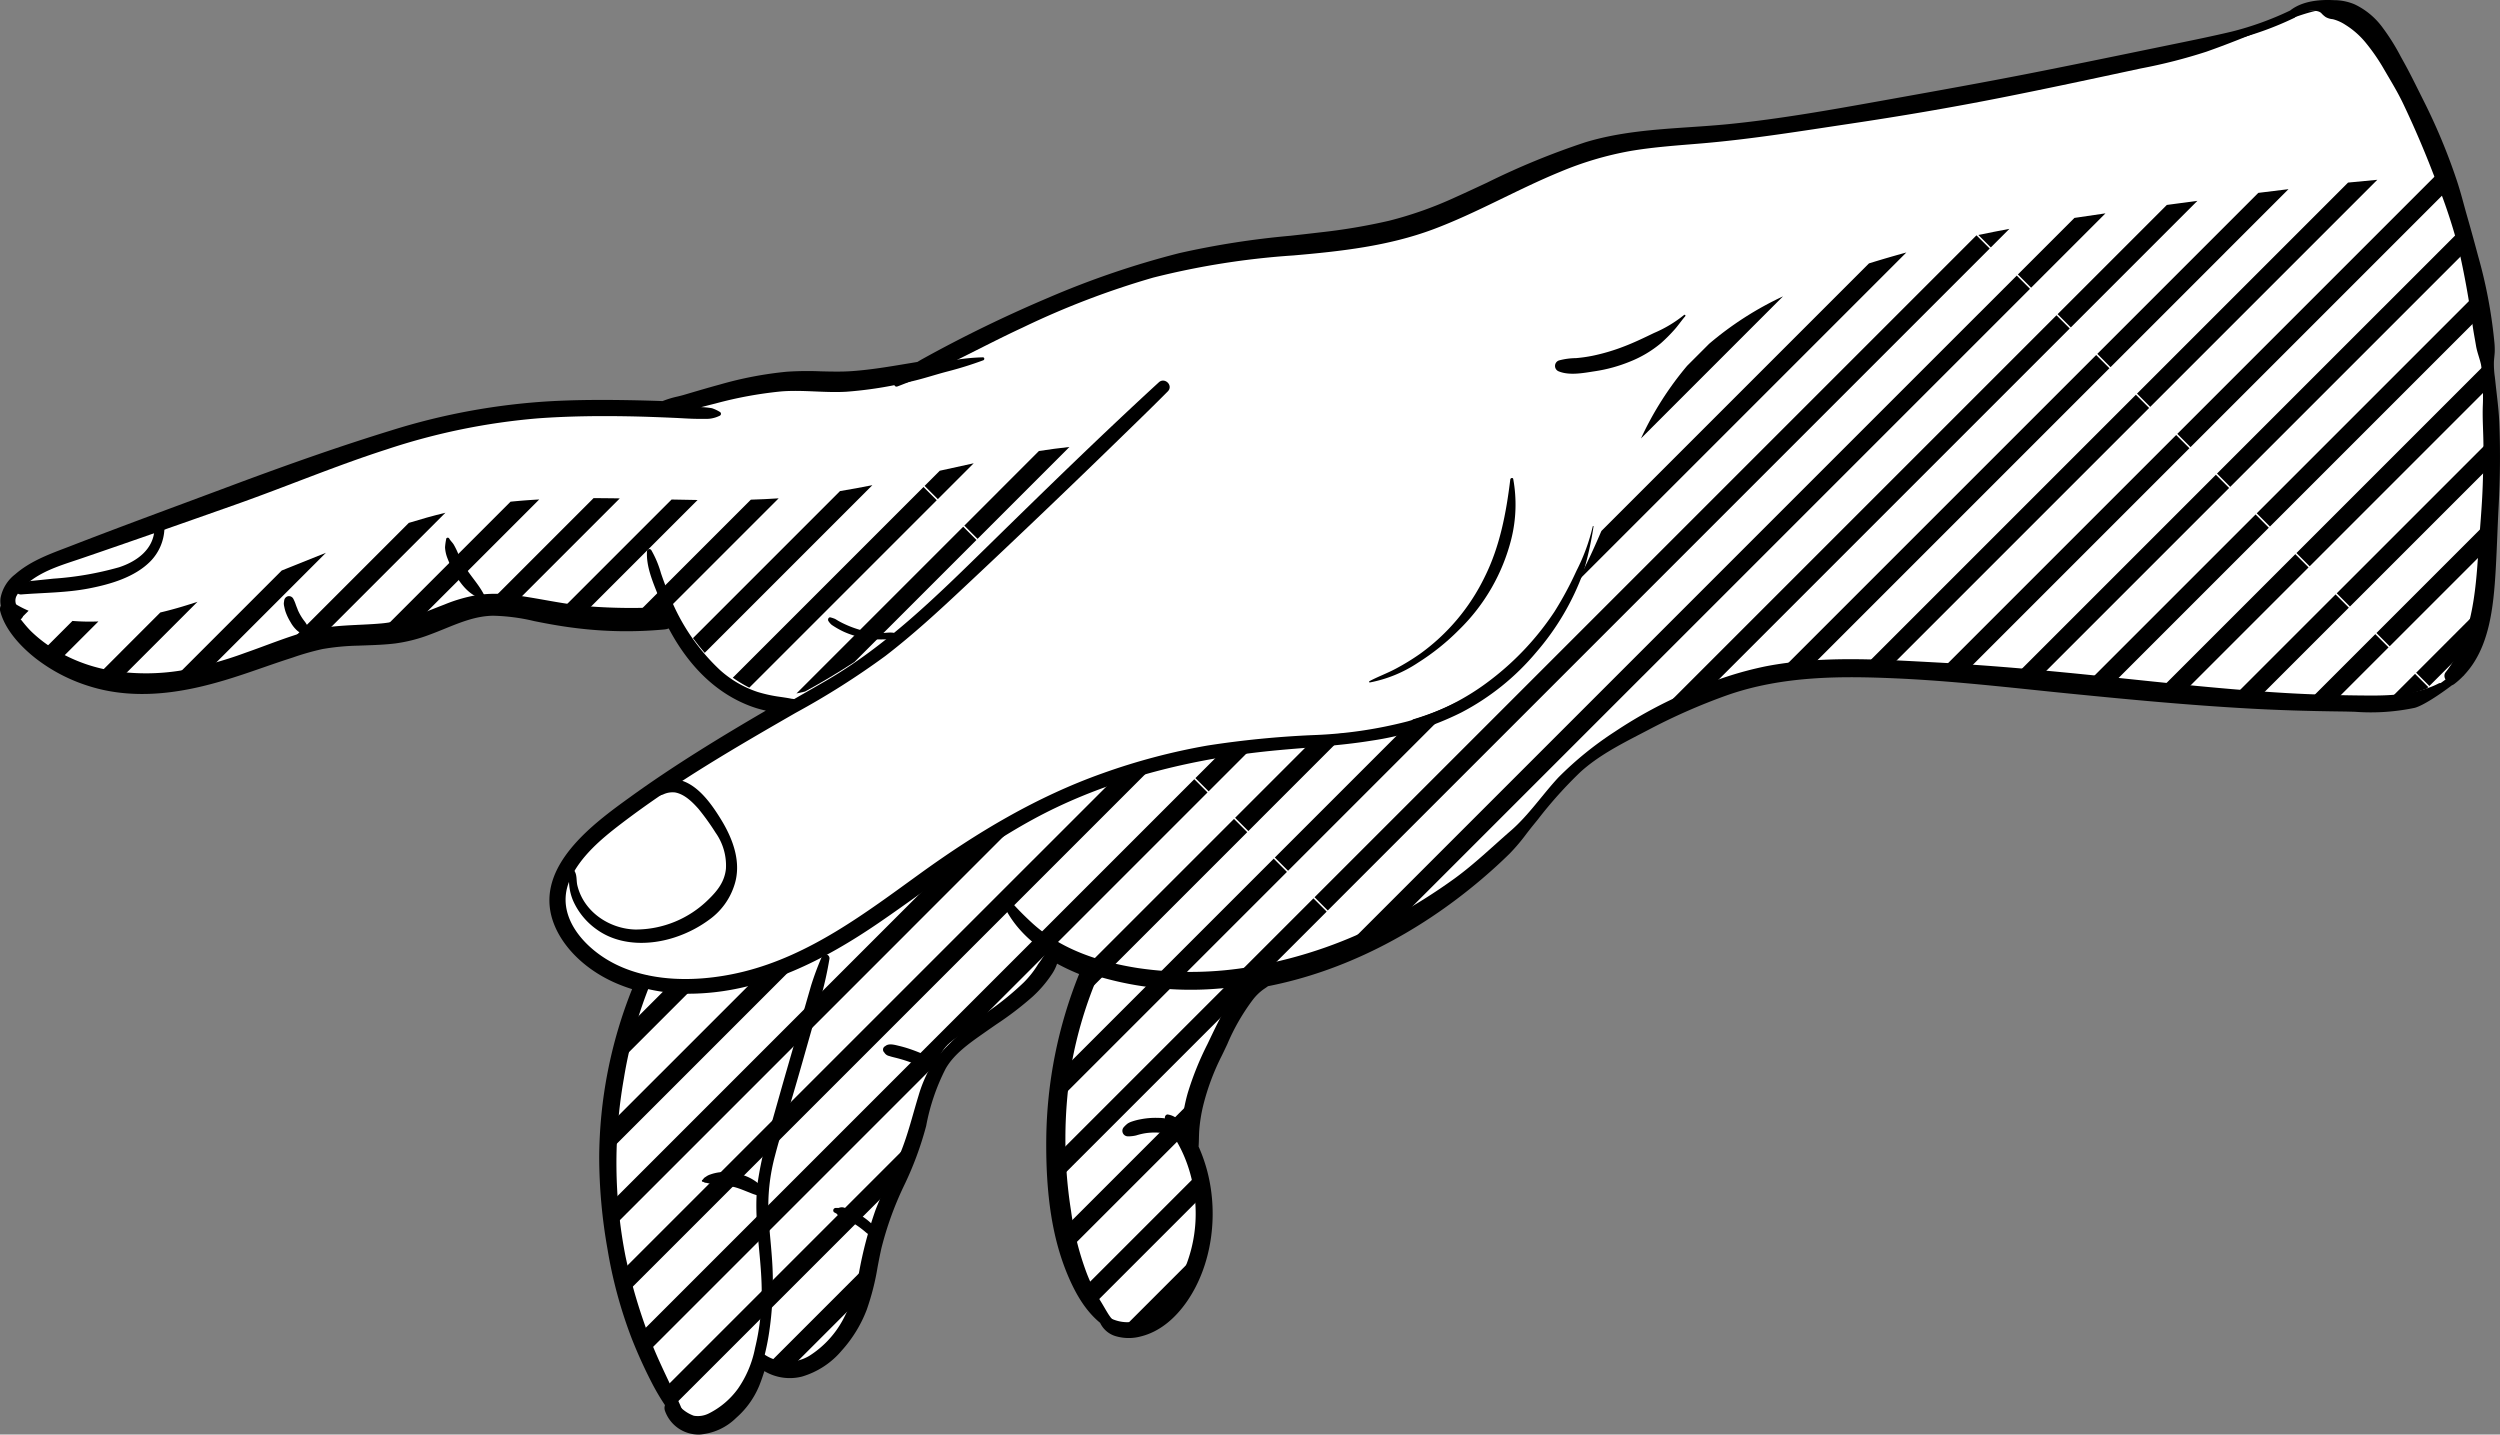 <svg id="Group_466" data-name="Group 466" xmlns="http://www.w3.org/2000/svg" xmlns:xlink="http://www.w3.org/1999/xlink" width="422.789" height="242.605" viewBox="0 0 422.789 242.605">
  <rect x="0" y="0" width="422.789" height="242.605" fill="#808080" stroke="none"/>
  <defs>
    <clipPath id="clip-path">
      <rect id="Rectangle_339" data-name="Rectangle 339" width="422.789" height="242.605" fill="none"/>
    </clipPath>
  </defs>
  <g id="Group_465" data-name="Group 465" clip-path="url(#clip-path)">
    <path id="Path_3544" data-name="Path 3544" d="M422.253,71.829c-.1-2.368-.434-4.7-.68-7.059a21.628,21.628,0,0,1-.232-3.351c.029-.558.111-1.114.137-1.673a14.673,14.673,0,0,0-.107-2,81.893,81.893,0,0,0-2.654-13.869c-.6-2.227-1.2-4.457-1.841-6.673-.623-2.157-1.147-4.338-1.878-6.461a101.557,101.557,0,0,0-5.317-12.781c-1.159-2.294-2.268-4.633-3.522-6.877a42.455,42.455,0,0,0-3.468-5.644,12.028,12.028,0,0,0-4.467-3.749,8.289,8.289,0,0,0-3.085-.655c-1.08-.048-4.824-.288-7.173,1.641a53.5,53.5,0,0,1-10.095,3.65c-3.719.884-7.49,1.636-11.235,2.407-7.759,1.6-15.518,3.209-23.292,4.734-8.355,1.639-16.737,3.127-25.117,4.631-8.457,1.518-16.944,3.029-25.5,3.884-8.081.808-16.308.668-24.15,3.056-7.573,2.307-14.638,6.01-21.838,9.242a65.852,65.852,0,0,1-11.366,4.03,99.7,99.7,0,0,1-11.79,1.988c-7.949.955-15.9,1.553-23.691,3.49a148.053,148.053,0,0,0-22.026,7.5,225.2,225.2,0,0,0-21.146,10.285c-.353.2-.7.4-1.047.609l-.08.013c-3.725.611-7.4,1.3-11.176,1.565-3.684.261-7.361-.205-11.04.1a63.018,63.018,0,0,0-11.176,2.144c-2.033.552-4.05,1.154-6.071,1.747a26.224,26.224,0,0,0-3.653,1.078c-1.478-.051-2.956-.1-4.435-.129-4.838-.1-9.678-.117-14.512.142a111.3,111.3,0,0,0-26.846,4.9c-9.106,2.8-18.116,6-27.035,9.342C30.643,86.466,21.6,89.769,12.623,93.248c-3.25,1.26-6.633,2.382-9.3,4.709a6.031,6.031,0,0,0-2.226,3.532,3.193,3.193,0,0,0,.114,1.379.623.623,0,0,0-.188.6c.785,3.015,3.42,5.8,5.832,7.67a27.958,27.958,0,0,0,8.871,4.558c7.323,2.278,14.837,1.16,22.053-.957,3.729-1.094,7.361-2.482,11.055-3.681a53.1,53.1,0,0,1,5.817-1.69,39.594,39.594,0,0,1,6.183-.6c2.087-.087,4.187-.113,6.262-.375a25.643,25.643,0,0,0,5.62-1.444c3.607-1.322,7.031-3.19,10.964-3.243a33.4,33.4,0,0,1,7.09.92c2.354.479,4.7.9,7.09,1.185a67.76,67.76,0,0,0,14.739.217,1.857,1.857,0,0,0,1.07-.456c.5.97,1.023,1.929,1.6,2.856a25.174,25.174,0,0,0,11.682,10.409,15.855,15.855,0,0,0,4.327,1.133c.244.024.486.036.727.041-8.417,4.88-16.763,9.9-24.651,15.6-6.079,4.389-15.9,11.427-12.868,20.25,1.541,4.483,5.67,7.965,9.881,9.877a27.351,27.351,0,0,0,3.774,1.371,77.69,77.69,0,0,0-5.8,28.924,88.857,88.857,0,0,0,1.387,15.352,77.463,77.463,0,0,0,4.061,15.006,81.459,81.459,0,0,0,3.547,7.775,39.653,39.653,0,0,0,2.244,3.724.753.753,0,0,0-.149.786,5.327,5.327,0,0,0,5.159,3.5,9.217,9.217,0,0,0,5.734-2.641,13.867,13.867,0,0,0,3.709-5.167c.432-1.078.795-2.194,1.124-3.321a7.8,7.8,0,0,0,6.6,1.349,13.326,13.326,0,0,0,6.375-4.2,21.5,21.5,0,0,0,4.087-6.689c1.261-3.289,1.671-6.882,2.451-10.3a56.2,56.2,0,0,1,3.8-10.567,55.447,55.447,0,0,0,3.764-10.1,35.836,35.836,0,0,1,3.358-9.858c1.609-2.842,4.616-4.815,7.224-6.655a72.287,72.287,0,0,0,7.637-5.728,19.5,19.5,0,0,0,3.034-3.512,5.888,5.888,0,0,0,.982-2.092c.034-.183.06-.369.083-.555a34.724,34.724,0,0,0,5.175,2.47,75.44,75.44,0,0,0-5.782,28.3c-.073,7.547.607,15.628,3.542,22.659a19.74,19.74,0,0,0,5.436,7.976,3.515,3.515,0,0,0,2.177,1.992,7.135,7.135,0,0,0,3.975.051c3.2-.787,5.7-3.153,7.5-5.817,4.081-6.039,5.016-14.127,3.238-21.1a26.251,26.251,0,0,0-1.543-4.369c.082-.94.059-1.887.122-2.843a27.089,27.089,0,0,1,.7-4.432,40.466,40.466,0,0,1,3.171-8.5c1.613-3.288,3.028-6.812,5.38-9.664a9.148,9.148,0,0,1,2.047-1.944c.258-.165.5-.347.75-.529,13.318-2.582,25.528-9.12,35.92-17.941,1.628-1.382,3.214-2.818,4.735-4.317a56.438,56.438,0,0,0,3.926-4.74,81.479,81.479,0,0,1,8.04-9.058c3.42-3.117,7.622-5.136,11.688-7.269a102.045,102.045,0,0,1,13.326-5.864c9.291-3.287,19.039-3.338,28.77-2.916,10.054.437,20.065,1.643,30.074,2.635s20.016,1.933,30.055,2.484c5.1.28,10.2.42,15.312.482,3.971.048,8.3.429,12.182-.589,1.321-.346,4.149-2.242,6.153-3.769a.881.881,0,0,0,.325-.159,12.546,12.546,0,0,0,1.361-1.214c.054-.049.114-.1.161-.146.027-.026.031-.038.023-.043,4.226-4.466,4.821-11.527,5.16-17.4.208-3.586.307-7.177.5-10.764.248-4.656.3-9.326.11-13.986" transform="translate(-0.289 -0.289)" fill="#fff"/>
    <path id="Path_3545" data-name="Path 3545" d="M118.158,242.6a6,6,0,0,1-5.691-3.978,1.484,1.484,0,0,1-.012-.99,38.807,38.807,0,0,1-2.042-3.428,82.229,82.229,0,0,1-3.579-7.843,77.17,77.17,0,0,1-4.1-15.143,89.939,89.939,0,0,1-1.4-15.475,77.675,77.675,0,0,1,5.565-28.467,27.349,27.349,0,0,1-3.121-1.182c-4.987-2.264-8.822-6.112-10.259-10.293-3.191-9.278,6.965-16.611,13.034-20.993l.089-.065c7.465-5.391,15.358-10.182,22.877-14.569a18.07,18.07,0,0,1-3.13-.965c-4.762-1.931-8.807-5.528-12.019-10.693-.417-.672-.838-1.409-1.279-2.238a2.742,2.742,0,0,1-.716.171,68.784,68.784,0,0,1-14.894-.219c-2.114-.252-4.385-.631-7.148-1.194a32.786,32.786,0,0,0-6.938-.906c-2.876.039-5.456,1.089-8.188,2.2-.828.337-1.683.685-2.541,1a26.036,26.036,0,0,1-5.776,1.482c-1.681.211-3.389.272-5.04.331-.428.015-.855.03-1.281.048a39.63,39.63,0,0,0-6.072.583,44.254,44.254,0,0,0-4.972,1.419l-.766.25c-1.44.467-2.869.963-4.3,1.459-2.206.766-4.487,1.557-6.776,2.228-5.64,1.654-14.1,3.554-22.465.953a28.552,28.552,0,0,1-9.1-4.676c-1.867-1.451-5.14-4.426-6.083-8.053a1.292,1.292,0,0,1,.106-.923A3.932,3.932,0,0,1,.1,101.1a6.585,6.585,0,0,1,2.464-3.974c2.465-2.147,5.488-3.3,8.412-4.413l1.1-.423c6.345-2.46,12.829-4.87,19.1-7.2q3.972-1.477,7.94-2.959C49.647,78.193,58.25,75.22,66.194,72.78A111.264,111.264,0,0,1,93.21,67.847c4.216-.226,8.709-.27,14.566-.143,1.427.031,2.853.075,4.28.124a16.1,16.1,0,0,1,2.542-.773c.374-.092.731-.178,1.049-.272l.887-.262c1.7-.5,3.456-1.017,5.2-1.489a62.465,62.465,0,0,1,11.3-2.166,53.023,53.023,0,0,1,5.775-.068c1.733.043,3.526.087,5.274-.037,3.129-.221,6.266-.748,9.3-1.257l1.757-.292c.314-.188.628-.373.949-.551a226.676,226.676,0,0,1,21.214-10.318,148.967,148.967,0,0,1,22.131-7.534,143.026,143.026,0,0,1,18.816-2.94c1.654-.183,3.308-.367,4.961-.565a100.286,100.286,0,0,0,11.707-1.973,64.364,64.364,0,0,0,11.243-3.988c1.772-.795,3.536-1.619,5.3-2.444a127.556,127.556,0,0,1,16.62-6.829c5.779-1.761,11.825-2.17,17.671-2.565,2.173-.147,4.421-.3,6.614-.518,8.683-.869,17.587-2.467,25.444-3.877l2.473-.444c7.426-1.332,15.1-2.709,22.633-4.185,6.807-1.335,13.717-2.76,20.4-4.138l4.56-.938c3.139-.643,6.385-1.31,9.54-2.059A52.506,52.506,0,0,0,387.3,1.779C389.788-.2,393.536-.028,394.776.03l.108,0a8.921,8.921,0,0,1,3.34.715,12.486,12.486,0,0,1,4.739,3.959A35.866,35.866,0,0,1,406.021,9.6l.471.85c.917,1.641,1.766,3.351,2.587,5q.475.952.949,1.9a101.492,101.492,0,0,1,5.355,12.87c.5,1.458.913,2.958,1.307,4.408.191.7.381,1.393.581,2.087.658,2.274,1.272,4.549,1.845,6.685A82,82,0,0,1,421.79,57.39l.027.286a12.987,12.987,0,0,1,.082,1.814c-.013.3-.043.6-.073.9-.025.26-.051.52-.065.78a15.584,15.584,0,0,0,.155,2.567l.075.673c.068.652.144,1.3.217,1.951.194,1.679.395,3.415.465,5.153.183,4.51.146,9.238-.111,14.053-.087,1.639-.155,3.279-.223,4.92-.08,1.916-.162,3.9-.275,5.847-.378,6.536-1.1,13.289-5.288,17.777a.82.82,0,0,1-.112.137l-.129.118a13.441,13.441,0,0,1-1.456,1.295,1.643,1.643,0,0,1-.422.234c-2.035,1.542-4.868,3.438-6.3,3.814a36.12,36.12,0,0,1-10.1.664c-.768-.021-1.528-.042-2.276-.051-5.643-.068-10.662-.225-15.342-.483-10.362-.569-20.545-1.54-30.087-2.487q-3.241-.321-6.484-.663c-7.712-.8-15.686-1.628-23.55-1.969-8.78-.381-18.947-.5-28.5,2.876a101.712,101.712,0,0,0-13.232,5.825l-1.333.694c-3.553,1.846-7.227,3.754-10.207,6.47a71.655,71.655,0,0,0-7.154,7.979l-.813,1c-.383.471-.757.955-1.132,1.44a32.909,32.909,0,0,1-2.846,3.358c-1.457,1.435-3.063,2.9-4.774,4.353-11.013,9.347-23.486,15.592-36.087,18.066-.215.16-.434.317-.661.461a8.551,8.551,0,0,0-1.882,1.8,35.521,35.521,0,0,0-4.342,7.542c-.314.666-.626,1.329-.948,1.983a39.759,39.759,0,0,0-3.117,8.347,26.3,26.3,0,0,0-.683,4.315c-.028.422-.039.841-.049,1.259-.012.461-.024.936-.058,1.412a27.045,27.045,0,0,1,1.508,4.319c1.912,7.5.632,15.8-3.337,21.675-2.206,3.265-4.945,5.377-7.92,6.11a7.8,7.8,0,0,1-4.374-.069,4.2,4.2,0,0,1-2.524-2.217c-2.192-1.8-3.947-4.4-5.514-8.15-2.546-6.1-3.69-13.389-3.6-22.94a76.726,76.726,0,0,1,5.559-27.9,35.589,35.589,0,0,1-3.729-1.76,7.4,7.4,0,0,1-.987,1.932,20.278,20.278,0,0,1-3.143,3.641,54.653,54.653,0,0,1-6.125,4.683c-.53.367-1.06.733-1.585,1.1l-.584.411c-2.468,1.731-5.02,3.521-6.431,6.014a35.393,35.393,0,0,0-3.285,9.67,56.54,56.54,0,0,1-3.808,10.226,55.979,55.979,0,0,0-3.756,10.433c-.237,1.039-.444,2.121-.645,3.166a42.44,42.44,0,0,1-1.834,7.231,22.067,22.067,0,0,1-4.224,6.911,13.952,13.952,0,0,1-6.729,4.415,8.407,8.407,0,0,1-6.365-.923c-.286.918-.568,1.718-.87,2.47a14.628,14.628,0,0,1-3.9,5.434,9.82,9.82,0,0,1-6.188,2.82l-.156,0m-4.782-138.026a.677.677,0,0,1,.125.011.711.711,0,0,1,.508.375c.551,1.073,1.064,1.991,1.57,2.805,3.049,4.9,6.867,8.311,11.345,10.126a15.152,15.152,0,0,0,4.132,1.084c.225.023.448.033.67.038a.71.71,0,0,1,.342,1.325c-8.03,4.657-16.567,9.764-24.591,15.558l-.09.065c-6.12,4.419-15.369,11.1-12.522,19.377,1.313,3.819,4.866,7.355,9.5,9.461a26.645,26.645,0,0,0,3.675,1.335.711.711,0,0,1,.464.948,76.523,76.523,0,0,0-5.75,28.658,88.444,88.444,0,0,0,1.376,15.229,75.829,75.829,0,0,0,4.022,14.869,81.309,81.309,0,0,0,3.516,7.707,38.9,38.9,0,0,0,2.2,3.656.71.71,0,0,1-.058.869c-.021.025-.026.03-.009.077a4.583,4.583,0,0,0,4.471,3.029,8.466,8.466,0,0,0,5.28-2.462,13.2,13.2,0,0,0,3.52-4.9c.38-.948.729-1.982,1.1-3.255a.711.711,0,0,1,1.1-.375,7.091,7.091,0,0,0,6,1.233,12.832,12.832,0,0,0,6.02-3.989,20.673,20.673,0,0,0,3.951-6.468,41.466,41.466,0,0,0,1.767-6.99c.2-1.057.412-2.151.654-3.214a57.166,57.166,0,0,1,3.847-10.7,54.608,54.608,0,0,0,3.719-9.966,36.552,36.552,0,0,1,3.432-10.047c1.57-2.772,4.376-4.741,6.852-6.477l.581-.409c.528-.373,1.063-.742,1.6-1.112a53.749,53.749,0,0,0,5.969-4.556,18.888,18.888,0,0,0,2.924-3.384,5.315,5.315,0,0,0,.877-1.827c.031-.171.055-.343.077-.515a.711.711,0,0,1,1.066-.524,33.956,33.956,0,0,0,5.068,2.419.711.711,0,0,1,.4.938,75.225,75.225,0,0,0-5.727,28.036c-.09,9.223,1.051,16.544,3.487,22.378,1.5,3.6,3.163,6.045,5.223,7.695a.711.711,0,0,1,.208.272,2.8,2.8,0,0,0,1.755,1.6,6.513,6.513,0,0,0,3.574.034c3.32-.818,5.683-3.456,7.081-5.526,3.749-5.548,4.952-13.414,3.138-20.528a25.646,25.646,0,0,0-1.5-4.251.71.71,0,0,1-.061-.355c.043-.495.056-.989.069-1.512.012-.437.023-.876.053-1.317a27.64,27.64,0,0,1,.717-4.548,41.241,41.241,0,0,1,3.226-8.646c.317-.648.627-1.3.938-1.964a36.543,36.543,0,0,1,4.53-7.84,9.813,9.813,0,0,1,2.214-2.091c.243-.156.476-.328.709-.5a.722.722,0,0,1,.289-.127c12.415-2.406,24.724-8.557,35.6-17.785,1.685-1.43,3.265-2.871,4.7-4.282a31.932,31.932,0,0,0,2.719-3.215c.382-.493.763-.986,1.154-1.467l.813-1a72.437,72.437,0,0,1,7.3-8.136c3.118-2.841,6.875-4.793,10.509-6.681l1.327-.692a103.206,103.206,0,0,1,13.419-5.906c9.8-3.465,20.125-3.343,29.039-2.955,7.906.343,15.9,1.173,23.635,1.976q3.24.336,6.478.662c9.526.945,19.69,1.914,30.024,2.482,4.66.256,9.658.413,15.281.481.755.009,1.522.031,2.3.052a35.072,35.072,0,0,0,9.7-.618c1.17-.307,3.88-2.105,5.9-3.646a.712.712,0,0,1,.267-.127,10.81,10.81,0,0,0,1.344-1.18c.009-.011.068-.064.08-.074l.028-.025a.7.7,0,0,1,.065-.08c3.918-4.14,4.6-10.643,4.967-16.95.113-1.938.194-3.913.273-5.824.068-1.646.137-3.292.225-4.937.253-4.77.29-9.453.109-13.919-.068-1.684-.266-3.394-.457-5.047-.075-.655-.151-1.31-.22-1.966L420.5,63.9a16.784,16.784,0,0,1-.162-2.8c.015-.282.042-.563.07-.845s.054-.549.067-.824a11.551,11.551,0,0,0-.077-1.616l-.027-.291a80.639,80.639,0,0,0-2.633-13.748c-.571-2.129-1.184-4.4-1.837-6.659-.2-.7-.395-1.4-.586-2.107-.39-1.428-.793-2.9-1.28-4.32a100.223,100.223,0,0,0-5.278-12.691c-.321-.634-.637-1.271-.955-1.909-.813-1.638-1.655-3.332-2.554-4.942l-.476-.855a34.627,34.627,0,0,0-2.931-4.7,11.146,11.146,0,0,0-4.2-3.537,7.575,7.575,0,0,0-2.829-.6l-.111,0c-1.118-.052-4.516-.21-6.58,1.486a.694.694,0,0,1-.151.095,53.993,53.993,0,0,1-10.23,3.7c-3.176.755-6.433,1.423-9.583,2.068l-4.558.938c-6.686,1.379-13.6,2.8-20.414,4.14-7.539,1.479-15.223,2.857-22.654,4.189l-2.473.444c-7.883,1.415-16.816,3.019-25.553,3.893-2.217.222-4.476.374-6.661.522-5.766.39-11.729.793-17.353,2.507a126.67,126.67,0,0,0-16.433,6.757c-1.772.828-3.542,1.655-5.32,2.453a65.775,65.775,0,0,1-11.488,4.072,101.611,101.611,0,0,1-11.874,2c-1.66.2-3.319.383-4.976.567a142.176,142.176,0,0,0-18.629,2.908,147.585,147.585,0,0,0-21.918,7.462A225.311,225.311,0,0,0,156.782,61.9c-.347.193-.687.395-1.027.6a.711.711,0,0,1-.25.091l-.08.013-1.8.3c-3.068.515-6.24,1.047-9.436,1.273-1.817.129-3.643.084-5.41.04a52.25,52.25,0,0,0-5.621.064A61.092,61.092,0,0,0,122.1,66.4c-1.728.469-3.478.984-5.169,1.482l-.889.262c-.338.1-.715.191-1.113.288a14.2,14.2,0,0,0-2.443.754.768.768,0,0,1-.321.065c-1.475-.051-2.95-.1-4.425-.129-5.82-.126-10.279-.082-14.46.141a109.873,109.873,0,0,0-26.674,4.871c-7.916,2.432-16.493,5.4-26.994,9.329q-3.969,1.487-7.943,2.96c-6.267,2.329-12.746,4.738-19.082,7.194l-1.11.426C8.674,95.116,5.771,96.222,3.5,98.2a5.243,5.243,0,0,0-1.988,3.09,2.463,2.463,0,0,0,.088,1.075.71.71,0,0,1-.163.7c.894,3.312,4.184,6.152,5.563,7.224a27.157,27.157,0,0,0,8.645,4.441c7.993,2.486,16.18.642,21.642-.96,2.255-.662,4.52-1.447,6.71-2.207,1.439-.5,2.878-1,4.327-1.469l.761-.249a45.659,45.659,0,0,1,5.135-1.462,40.1,40.1,0,0,1,6.294-.609c.429-.018.859-.033,1.289-.048,1.621-.058,3.3-.117,4.914-.321A24.625,24.625,0,0,0,72.179,106c.835-.306,1.678-.649,2.495-.981,2.733-1.113,5.56-2.263,8.7-2.305a34.168,34.168,0,0,1,7.241.935c2.725.555,4.959.928,7.032,1.175a67.4,67.4,0,0,0,14.586.216,1.15,1.15,0,0,0,.66-.275.712.712,0,0,1,.48-.186" transform="translate(0 0)"/>
    <path id="Path_3546" data-name="Path 3546" d="M222.189,116.27l6.063-6.064c-1.914.409-3.825.834-5.737,1.26l-2.565,2.566Z" transform="translate(-63.584 -31.859)"/>
    <path id="Path_3547" data-name="Path 3547" d="M231.636,121.865l15.538-15.538q-2.588.283-5.161.682L229.4,119.627Z" transform="translate(-66.315 -30.738)"/>
    <path id="Path_3548" data-name="Path 3548" d="M112.548,119.191,90.66,141.078a42.988,42.988,0,0,0,5.114-.636L117.4,118.814c-1.622.091-3.241.213-4.854.377" transform="translate(-26.208 -34.347)"/>
    <path id="Path_3549" data-name="Path 3549" d="M15.392,147.708l-4.535,4.535a18.669,18.669,0,0,0,2.662,1.816l6.263-6.262a36.506,36.506,0,0,1-4.39-.088" transform="translate(-3.139 -42.7)"/>
    <path id="Path_3550" data-name="Path 3550" d="M37.711,143.964c-1.169.352-2.421.692-3.726,1L23.778,155.175a32.159,32.159,0,0,0,3.872.606l12.623-12.623c-.851.277-1.7.548-2.561.806" transform="translate(-6.874 -41.385)"/>
    <path id="Path_3551" data-name="Path 3551" d="M59.782,134.5,41.991,152.292c1.782-.189,3.549-.463,5.275-.8L67.256,131.5c-2.495.99-4.983,2-7.475,3" transform="translate(-12.139 -38.016)"/>
    <path id="Path_3552" data-name="Path 3552" d="M88.472,123.692,66.909,145.255c2.1-.666,4.16-1.269,6.242-1.764l21.517-21.517c-2.087.507-4.15,1.085-6.2,1.718" transform="translate(-19.342 -35.261)"/>
    <path id="Path_3553" data-name="Path 3553" d="M3.143,143.355a20.478,20.478,0,0,0,1.3,2.673l1.305-1.3a17.132,17.132,0,0,1-2.6-1.369" transform="translate(-0.909 -41.442)"/>
    <path id="Path_3554" data-name="Path 3554" d="M166.637,143.539c.063.074.134.151.2.225l28.35-28.35c-1.821.358-3.645.7-5.475,1l-24.865,24.866c.617.837,1.223,1.6,1.789,2.262" transform="translate(-47.655 -33.364)"/>
    <path id="Path_3555" data-name="Path 3555" d="M174.322,148.1a23.5,23.5,0,0,0,2.79,1.688l31.7-31.7-2.239-2.239Z" transform="translate(-50.394 -33.491)"/>
    <path id="Path_3556" data-name="Path 3556" d="M189.461,153.5c.482-.109.965-.215,1.447-.326q4.273-2.337,8.348-4.991L219.9,127.539l-2.239-2.239Z" transform="translate(-54.77 -36.222)"/>
    <path id="Path_3557" data-name="Path 3557" d="M133.7,118.5l-18.426,18.426a34.272,34.272,0,0,1,4.821-.343l18.041-18.041q-2.219-.036-4.435-.043" transform="translate(-33.323 -34.256)"/>
    <path id="Path_3558" data-name="Path 3558" d="M152.268,118.824l-18.425,18.425c1.324.156,2.652.328,3.98.5l18.841-18.841q-2.2-.029-4.4-.081" transform="translate(-38.692 -34.35)"/>
    <path id="Path_3559" data-name="Path 3559" d="M170.593,118.773,150.865,138.5c1.478.085,2.95.116,4.411.065l20.019-20.019q-2.344.158-4.7.225" transform="translate(-43.613 -34.27)"/>
    <path id="Path_3560" data-name="Path 3560" d="M480.019,61.088l2.239,2.239,12.577-12.576q-2.628.373-5.25.772Z" transform="translate(-138.766 -14.671)"/>
    <path id="Path_3561" data-name="Path 3561" d="M489.467,66.946l2.239,2.239,21.407-21.406-3.379.451-1.791.24Z" transform="translate(-141.497 -13.812)"/>
    <path id="Path_3562" data-name="Path 3562" d="M475.875,54.438q-2.63.492-5.249,1.039l2.105,2.105Z" transform="translate(-136.051 -15.737)"/>
    <path id="Path_3563" data-name="Path 3563" d="M558.106,132.865l23.745-23.745c-.066-1.447-.113-2.9-.129-4.349l-25.855,25.855Z" transform="translate(-160.693 -30.288)"/>
    <path id="Path_3564" data-name="Path 3564" d="M567.554,144.827l17.476-17.476c.028-1.473.007-2.952-.041-4.436l-19.673,19.673Z" transform="translate(-163.424 -35.533)"/>
    <path id="Path_3565" data-name="Path 3565" d="M577,157.519l7-7c.266-.764.567-1.651,1.043-2.778a31.3,31.3,0,0,0,1.417-4.16l-11.695,11.695Z" transform="translate(-166.155 -41.509)"/>
    <path id="Path_3566" data-name="Path 3566" d="M520.182,87.65l43.286-43.286q-.471-1.371-.969-2.741l-.823.055L517.943,85.411Z" transform="translate(-149.729 -12.033)"/>
    <path id="Path_3567" data-name="Path 3567" d="M529.63,98.244l39.707-39.707q-.464-1.753-.979-3.5L527.391,96Z" transform="translate(-152.461 -15.91)"/>
    <path id="Path_3568" data-name="Path 3568" d="M539.078,109.332l35.411-35.411c-.218-1.258-.461-2.51-.717-3.761l-36.932,36.933Z" transform="translate(-155.192 -20.282)"/>
    <path id="Path_3569" data-name="Path 3569" d="M548.525,120.776,578.67,90.631q-.142-2.068-.359-4.119l-32.025,32.025Z" transform="translate(-157.923 -25.009)"/>
    <path id="Path_3570" data-name="Path 3570" d="M501.154,75.1,531.25,45q-2.544.3-5.106.628L498.915,72.86Z" transform="translate(-144.229 -13.01)"/>
    <path id="Path_3571" data-name="Path 3571" d="M510.6,81.171l38.4-38.4q-2.493.223-4.949.471L508.362,78.933Z" transform="translate(-146.96 -12.365)"/>
    <path id="Path_3572" data-name="Path 3572" d="M434.233,65.558,322.289,177.5l.848.847c1.928-.9,3.822-1.873,5.68-2.9L436.471,67.8Z" transform="translate(-93.169 -18.952)"/>
    <path id="Path_3573" data-name="Path 3573" d="M294.974,176.474c-1.693.171-3.384.363-5.069.591l-5.539,5.54,2.239,2.239Z" transform="translate(-82.206 -51.016)"/>
    <path id="Path_3574" data-name="Path 3574" d="M312.629,174.376c-1.681.22-3.365.406-5.05.573l-13.766,13.766,2.239,2.239Z" transform="translate(-84.937 -50.409)"/>
    <path id="Path_3575" data-name="Path 3575" d="M401.845,78.567l-3.673,3.673a54.539,54.539,0,0,0-7.809,12.287L414.384,70.5a55.349,55.349,0,0,0-12.539,8.062" transform="translate(-112.848 -20.382)"/>
    <path id="Path_3576" data-name="Path 3576" d="M424.151,61.907l-45.25,45.25c-1.049,2.455-2.141,4.873-3.349,7.2a2.655,2.655,0,0,1-.946,1.051c-.238.422-.491.838-.736,1.258l56.606-56.607c-2.069.569-4.187,1.182-6.325,1.848" transform="translate(-108.08 -17.362)"/>
    <path id="Path_3577" data-name="Path 3577" d="M333.966,167.1a46.136,46.136,0,0,1-7.346,2.869l-23.359,23.359,2.239,2.239Z" transform="translate(-87.668 -48.306)"/>
    <path id="Path_3578" data-name="Path 3578" d="M426.891,58.22l-2.227-2.227-.03.006L312.709,167.925l2.239,2.239Z" transform="translate(-90.399 -16.187)"/>
    <path id="Path_3579" data-name="Path 3579" d="M548.563,141.4l-17.308,17.308c1.34.081,2.747.158,4.247.231l15.3-15.3Z" transform="translate(-153.578 -40.878)"/>
    <path id="Path_3580" data-name="Path 3580" d="M560.486,150.853l-11.221,11.221c1.426.05,2.9.082,4.395.083l9.065-9.066Z" transform="translate(-158.784 -43.609)"/>
    <path id="Path_3581" data-name="Path 3581" d="M575.121,162.54l-2.239-2.239-3.972,3.972a29.709,29.709,0,0,0,5.955-1.478Z" transform="translate(-164.463 -46.341)"/>
    <path id="Path_3582" data-name="Path 3582" d="M501.839,103.481l-38.947,38.947q1.976.225,3.988.49l37.2-37.2Z" transform="translate(-133.815 -29.915)"/>
    <path id="Path_3583" data-name="Path 3583" d="M513.382,112.929l-33.8,33.8q1.938.263,3.957.52l32.079-32.079Z" transform="translate(-138.64 -32.646)"/>
    <path id="Path_3584" data-name="Path 3584" d="M524.98,122.377l-28.51,28.51c1.423.151,2.763.3,4.044.434l26.7-26.7Z" transform="translate(-143.522 -35.377)"/>
    <path id="Path_3585" data-name="Path 3585" d="M536.632,131.825l-23.088,23.088c1.365.139,2.714.269,4.086.392l21.241-21.242Z" transform="translate(-148.458 -38.109)"/>
    <path id="Path_3586" data-name="Path 3586" d="M461.523,75l-68.066,68.066q4.157-1.96,7.935-3.457l62.37-62.37Z" transform="translate(-113.742 -21.683)"/>
    <path id="Path_3587" data-name="Path 3587" d="M476.818,84.453l-53.685,53.685c1.914-.451,3.768-.813,5.572-1.095l50.352-50.352Z" transform="translate(-122.321 -24.414)"/>
    <path id="Path_3588" data-name="Path 3588" d="M489.786,93.9l-45.031,45.031c1.489-.025,2.961,0,4.425.053L492.024,96.14Z" transform="translate(-128.572 -27.145)"/>
    <path id="Path_3589" data-name="Path 3589" d="M275.258,261.06l-22.116,22.116c.27,1.149.594,2.313.975,3.5l19.512-19.512a57.858,57.858,0,0,1,1.629-6.106" transform="translate(-73.18 -75.468)"/>
    <path id="Path_3590" data-name="Path 3590" d="M321.987,224.064l-.777-.777-2,2q1.4-.587,2.78-1.226" transform="translate(-92.278 -64.549)"/>
    <path id="Path_3591" data-name="Path 3591" d="M245.993,185.363,152.28,279.076c.4,1.077.833,2.143,1.273,3.206l48.826-48.827c1.3-3.395,2.627-3.864,6.218-6.217L248.231,187.6Z" transform="translate(-44.022 -53.586)"/>
    <path id="Path_3592" data-name="Path 3592" d="M159.19,316.379c.015.022.033.042.048.064L196.683,279c.207-.7.42-1.394.651-2.084a20.978,20.978,0,0,1,2.3-4.919,3.816,3.816,0,0,0,.306-.734l-42.189,42.189a15.324,15.324,0,0,0,1.437,2.928" transform="translate(-45.604 -78.418)"/>
    <path id="Path_3593" data-name="Path 3593" d="M282.668,194.811l-24.96,24.96a9.219,9.219,0,0,0,1.316.673,27.468,27.468,0,0,0-3.112,5.6l28.995-28.995Z" transform="translate(-73.98 -56.317)"/>
    <path id="Path_3594" data-name="Path 3594" d="M173.2,332.5a16.53,16.53,0,0,0,3-4.061l-6.432,6.432A7.957,7.957,0,0,0,173.2,332.5" transform="translate(-49.077 -94.947)"/>
    <path id="Path_3595" data-name="Path 3595" d="M287.941,204.258,251.39,240.809c-.218,1.658-.378,3.316-.473,4.951L290.179,206.5Z" transform="translate(-72.536 -59.048)"/>
    <path id="Path_3596" data-name="Path 3596" d="M186.869,317.547l12.489-12.489c.645-2.03,1.182-4.091,1.682-6.16l-17.987,17.987a29.156,29.156,0,0,0,3.815.663" transform="translate(-52.918 -86.407)"/>
    <path id="Path_3597" data-name="Path 3597" d="M294.659,213.706l-43.738,43.738c.027.461.053.923.087,1.367.072.941.151,1.865.241,2.782l30.974-30.973a33.93,33.93,0,0,1,3.694-3.953c.108-.02.215-.045.323-.065L296.9,215.945Z" transform="translate(-72.537 -61.779)"/>
    <path id="Path_3598" data-name="Path 3598" d="M155.847,234.152l-6.834,6.835c-.314.981-.624,1.964-.916,2.952-.325,1.1-.622,2.208-.884,3.325l13.37-13.37c-1.519.159-3.11.247-4.736.259" transform="translate(-42.557 -67.615)"/>
    <path id="Path_3599" data-name="Path 3599" d="M171.681,228.839,145.5,255.017c-.092,1.569-.173,3.139-.232,4.709l33.965-33.965a77.629,77.629,0,0,1-7.555,3.078" transform="translate(-41.996 -65.264)"/>
    <path id="Path_3600" data-name="Path 3600" d="M212.834,197.407c-4.017,2.4-8.029,5.019-12.083,7.646L145.5,260.308c.121,1.333.277,2.662.492,3.985l66.945-66.946-.1.06" transform="translate(-42.061 -57.05)"/>
    <path id="Path_3601" data-name="Path 3601" d="M148.942,270.769,239.011,180.7c-2.349.7-4.652,1.523-6.914,2.436l-83.806,83.8a30.488,30.488,0,0,0,.651,3.827" transform="translate(-42.869 -52.238)"/>
    <path id="Path_3602" data-name="Path 3602" d="M277.222,279.217l-19.1,19.1c.459.955.975,1.943,1.526,2.952l18.1-18.1a33.037,33.037,0,0,0-.519-3.958" transform="translate(-74.618 -80.717)"/>
    <path id="Path_3603" data-name="Path 3603" d="M278.5,302.151a19.051,19.051,0,0,0,1.267-3.867l-12.436,12.435c4.829.23,9.588-5.189,11.169-8.569" transform="translate(-77.28 -86.229)"/>
    <path id="Path_3604" data-name="Path 3604" d="M234.038,90.838c-9.883,9.068-19.5,18.467-29.081,27.85-8.548,8.367-17.085,16.805-27.532,22.811-10.972,6.309-22.02,12.582-32.293,20-6.078,4.389-15.9,11.427-12.868,20.25,1.541,4.483,5.671,7.965,9.882,9.877a31.135,31.135,0,0,0,13.988,2.563c11.254-.468,21.412-5.705,30.54-11.939,9.867-6.739,19.225-14.378,30.081-19.539,11.255-5.35,23.833-8.3,36.193-9.546,5.684-.574,11.372-.809,17.02-1.728a50.369,50.369,0,0,0,15.206-4.753,41.634,41.634,0,0,0,12.692-10.194,43.332,43.332,0,0,0,7.992-13.588,57.7,57.7,0,0,0,1.707-7.687c.016-.084-.112-.119-.128-.035a33.043,33.043,0,0,1-2.76,7.526,58.359,58.359,0,0,1-3.722,6.914,47.5,47.5,0,0,1-10.646,11.422,40.828,40.828,0,0,1-14.265,7.145,74,74,0,0,1-15.813,2.3,161.043,161.043,0,0,0-17.948,1.767,107.38,107.38,0,0,0-17.74,4.693c-11.2,3.98-21.279,10.024-30.874,16.963-9.265,6.7-18.609,13.813-29.917,16.6-8.559,2.109-19.215,2.008-26.051-4.337-3.2-2.972-5.127-7.043-3.225-11.274,1.745-3.882,5.275-6.847,8.583-9.376,9.307-7.113,19.446-12.964,29.576-18.8a134.321,134.321,0,0,0,15.165-9.614c4.625-3.556,8.919-7.5,13.174-11.491Q215,112.485,228.762,99.059c2.283-2.217,4.56-4.435,6.8-6.693.985-.991-.505-2.464-1.527-1.527" transform="translate(-38.072 -26.173)"/>
    <path id="Path_3605" data-name="Path 3605" d="M325.821,148.283a22.162,22.162,0,0,0,8.158-3.352,39.174,39.174,0,0,0,6.905-5.537,32.491,32.491,0,0,0,8.865-15.4,24.148,24.148,0,0,0,.32-10.109c-.06-.3-.466-.192-.5.068-.687,5.659-1.765,11.364-4.338,16.507a34.612,34.612,0,0,1-10.954,13.005,39.809,39.809,0,0,1-4.07,2.491c-1.451.776-3,1.334-4.45,2.106-.1.053-.06.239.06.223" transform="translate(-94.156 -32.869)"/>
    <path id="Path_3606" data-name="Path 3606" d="M153.9,131.012c-.148,2.593,1.01,5.219,1.952,7.6a45.559,45.559,0,0,0,3.613,7.3,25.178,25.178,0,0,0,11.682,10.409,15.829,15.829,0,0,0,4.327,1.132,12.4,12.4,0,0,0,2.453-.037,3.27,3.27,0,0,0,1.985-.695.2.2,0,0,0,0-.283,3.55,3.55,0,0,0-1.547-.507c-.639-.131-1.305-.227-1.948-.321a24.03,24.03,0,0,1-3.83-.837,17.96,17.96,0,0,1-6.326-3.686,34.566,34.566,0,0,1-8.486-12.428c-.559-1.3-1.056-2.621-1.509-3.958a17.316,17.316,0,0,0-1.622-3.885.4.4,0,0,0-.745.2" transform="translate(-44.485 -37.76)"/>
    <path id="Path_3607" data-name="Path 3607" d="M197.077,147.529a2.783,2.783,0,0,0,.516.592c.227.16.464.308.7.451a13.779,13.779,0,0,0,1.388.736,14.139,14.139,0,0,0,3.151.985,15.745,15.745,0,0,0,3.189.3c.8-.009,2.183.061,2.694-.7a.137.137,0,0,0-.048-.183c-.663-.488-1.878-.191-2.646-.2a14.352,14.352,0,0,1-3.059-.384,16.962,16.962,0,0,1-2.812-.963,14.718,14.718,0,0,1-1.339-.66c-.215-.12-.422-.259-.637-.378a5.131,5.131,0,0,0-.722-.242c-.4-.148-.594.38-.376.646" transform="translate(-56.946 -42.454)"/>
    <path id="Path_3608" data-name="Path 3608" d="M3.994,131.5c-.693-.8-1.378-1.762-.93-2.837a7.073,7.073,0,0,1,2.374-2.615c2.587-1.952,5.667-2.8,8.694-3.838,8.708-2.977,17.385-6.034,26.061-9.1,8.531-3.016,16.9-6.552,25.514-9.317a109.813,109.813,0,0,1,25.586-5.252c5.117-.373,10.254-.432,15.382-.34,2.566.046,5.132.146,7.7.258,1.28.056,2.564.155,3.845.168.639.007,1.282.011,1.922-.006a5.138,5.138,0,0,0,1.841-.5.365.365,0,0,0,.086-.658,6.512,6.512,0,0,0-1.337-.631,11.217,11.217,0,0,0-1.638-.176c-1.28-.127-2.56-.173-3.845-.225-2.389-.1-4.779-.178-7.171-.23-4.838-.105-9.678-.117-14.512.142a111.265,111.265,0,0,0-26.846,4.9c-9.106,2.8-18.116,6-27.035,9.342-9.014,3.375-18.059,6.678-27.033,10.157-3.25,1.26-6.633,2.382-9.3,4.709a6.028,6.028,0,0,0-2.226,3.531,3.273,3.273,0,0,0,2.116,3.5.63.63,0,0,0,.759-.984" transform="translate(-0.314 -27.792)"/>
    <path id="Path_3609" data-name="Path 3609" d="M155.77,94.638c1.411.737,3.386-.052,4.813-.423,1.821-.473,3.637-.96,5.461-1.417a67.858,67.858,0,0,1,11.066-2.029c3.69-.293,7.347.27,11.036.052a67.927,67.927,0,0,0,10.968-1.744c2.062-.468,4.054-1.146,6.1-1.678a61.879,61.879,0,0,0,6.062-1.894c.253-.095.237-.5-.067-.5a33.2,33.2,0,0,0-5.3.554c-1.863.35-3.73.612-5.6.919-3.725.611-7.4,1.3-11.175,1.565-3.685.261-7.362-.205-11.041.1a62.9,62.9,0,0,0-11.176,2.144c-2.033.552-4.05,1.153-6.071,1.747-1.6.471-4.148.765-5.165,2.232a.269.269,0,0,0,.1.365" transform="translate(-44.992 -24.574)"/>
    <path id="Path_3610" data-name="Path 3610" d="M213.263,66.024c7.323-2.751,14.134-6.7,21.225-9.98a140.933,140.933,0,0,1,22.036-8.426,132.616,132.616,0,0,1,23.716-3.748c8-.691,16.05-1.584,23.62-4.415,7.4-2.768,14.248-6.772,21.554-9.756a56.077,56.077,0,0,1,11.745-3.481c4.075-.7,8.208-.958,12.322-1.312,8.308-.714,16.579-2.067,24.823-3.3,8.5-1.27,16.979-2.706,25.409-4.374,7.952-1.573,15.881-3.275,23.806-4.98A90.7,90.7,0,0,0,434.638,9.41c3.469-1.226,6.924-2.6,10.31-4.04,1.745-.74,7.125-2.9,9.356-3.04.173-.011-4.211.3-4.364.37a55.159,55.159,0,0,1-10.868,4.01c-3.719.884-7.491,1.636-11.235,2.407-7.76,1.6-15.518,3.208-23.292,4.733-8.355,1.639-16.736,3.127-25.117,4.631-8.457,1.519-16.944,3.029-25.5,3.885-8.081.808-16.308.667-24.15,3.056-7.573,2.308-14.638,6.011-21.837,9.243a65.85,65.85,0,0,1-11.366,4.029,99.886,99.886,0,0,1-11.791,1.989c-7.949.955-15.9,1.552-23.691,3.49a148.094,148.094,0,0,0-22.025,7.5,225.2,225.2,0,0,0-21.146,10.286,58.719,58.719,0,0,0-5.022,3.214c-.4.279-.17,1.051.36.852" transform="translate(-61.488 -0.673)"/>
    <path id="Path_3611" data-name="Path 3611" d="M572.292,115.379c5.651-4.265,6.327-12.275,6.7-18.8.208-3.585.307-7.177.5-10.764.248-4.655.3-9.326.11-13.986-.1-2.368-.434-4.7-.68-7.059a21.625,21.625,0,0,1-.232-3.351c.029-.558.111-1.114.137-1.672a14.907,14.907,0,0,0-.107-2,81.983,81.983,0,0,0-2.655-13.869c-.6-2.227-1.2-4.457-1.841-6.673-.623-2.156-1.147-4.338-1.878-6.461a101.547,101.547,0,0,0-5.316-12.78c-1.16-2.295-2.269-4.634-3.523-6.877a42.462,42.462,0,0,0-3.468-5.645,12.032,12.032,0,0,0-4.467-3.748,8.276,8.276,0,0,0-3.085-.655c-1.081-.048-4.836-.289-7.184,1.649-.088.073,3.948-1.253,4.94-.139a3.961,3.961,0,0,0,.706.624,2.875,2.875,0,0,0,1.2.361,6.96,6.96,0,0,1,2.087.923,13.943,13.943,0,0,1,3.594,3.192,32.71,32.71,0,0,1,3.021,4.418c1.1,1.89,2.254,3.76,3.194,5.737q2.792,5.866,5.126,11.943a93.967,93.967,0,0,1,4.217,12.418c1.011,4.371,1.8,8.824,2.424,13.267.156,1.107.374,2.2.556,3.306s.609,2.12.85,3.213a20.236,20.236,0,0,1,.279,3.325c.059,1.181.08,2.346.03,3.528-.094,2.234.09,4.5.1,6.733s-.043,4.5-.117,6.742c-.123,3.764-.49,7.5-.739,11.257-.463,6.971-1.063,14.752-5.549,20.464-.552.7.192,2.042,1.066,1.382" transform="translate(-157.64 -0.289)"/>
    <path id="Path_3612" data-name="Path 3612" d="M239.109,198.979c3.082,5.947,9.518,9.513,15.7,11.476a55.291,55.291,0,0,0,20.382,2.058c16.459-1.125,31.516-8.438,43.972-19.011,1.628-1.382,3.213-2.818,4.735-4.317a56.572,56.572,0,0,0,3.926-4.74,81.409,81.409,0,0,1,8.039-9.059c3.42-3.117,7.622-5.136,11.688-7.268a102.144,102.144,0,0,1,13.326-5.865c9.291-3.286,19.039-3.338,28.77-2.915,10.055.437,20.065,1.642,30.074,2.635s20.016,1.933,30.055,2.484c5.1.28,10.2.42,15.312.481,3.971.048,8.3.429,12.182-.589a10.934,10.934,0,0,0,4.815-2.707c.4-.377-.107-.968-.565-.733-3.614,1.855-7.9,2.072-11.881,2.047-4.718-.028-9.423-.156-14.133-.434-9.905-.587-19.771-1.67-29.637-2.7-9.844-1.029-19.7-1.948-29.585-2.476-9.47-.506-19.161-1.144-28.535.659a59.275,59.275,0,0,0-13.128,4.334,76.718,76.718,0,0,0-12.4,6.71,57.8,57.8,0,0,0-9.556,7.739c-2.731,2.935-5.046,6.41-8.08,9.04-3.134,2.716-6.1,5.593-9.459,8.042a93.98,93.98,0,0,1-10.572,6.637,76.764,76.764,0,0,1-23.49,8.247,60.656,60.656,0,0,1-19.5.294c-6.444-1.007-12.978-3.107-17.881-7.588-1.172-1.071-2.325-2.217-3.386-3.4-.6-.665-1.577.181-1.194.921" transform="translate(-69.098 -45.33)"/>
    <path id="Path_3613" data-name="Path 3613" d="M256.007,229.758a75.375,75.375,0,0,0-6.12,29.113c-.073,7.547.607,15.628,3.542,22.659,1.565,3.751,3.8,7.517,7.6,9.352a.214.214,0,0,0,.259-.335c-.545-.7-1.149-1.34-1.624-2.091-.454-.717-.857-1.466-1.31-2.191a27.791,27.791,0,0,1-2.329-4.688,48.283,48.283,0,0,1-2.657-10.557,77.613,77.613,0,0,1,.085-24.8,69.869,69.869,0,0,1,4.605-15.267c.6-1.387-1.445-2.6-2.049-1.2" transform="translate(-72.237 -66.24)"/>
    <path id="Path_3614" data-name="Path 3614" d="M262.1,298.956a3.655,3.655,0,0,0,2.473,2.945,7.133,7.133,0,0,0,3.974.052c3.2-.788,5.7-3.154,7.5-5.818,4.081-6.038,5.016-14.126,3.238-21.1a26.357,26.357,0,0,0-2.1-5.526,23.2,23.2,0,0,0-1.552-2.593,6.532,6.532,0,0,0-.931-1.2,3.31,3.31,0,0,0-1.324-.573c-.395-.126-.66.26-.607.606a4.009,4.009,0,0,0,.8,2.054,22.988,22.988,0,0,1,3.152,6.222,25.115,25.115,0,0,1,1.216,9.223,24.1,24.1,0,0,1-2.34,9.114c-1.286,2.646-3.112,5.448-5.743,6.914a6.46,6.46,0,0,1-7.487-.478.161.161,0,0,0-.267.156" transform="translate(-75.768 -76.642)"/>
    <path id="Path_3615" data-name="Path 3615" d="M282.955,262.3a21.639,21.639,0,0,0,.376-4.359,27.165,27.165,0,0,1,.7-4.432,40.5,40.5,0,0,1,3.171-8.5c1.613-3.288,3.028-6.812,5.38-9.664a9.144,9.144,0,0,1,2.047-1.944,20.269,20.269,0,0,1,2.118-1.416.389.389,0,0,0,0-.668c-1.841-.976-3.515.062-4.853,1.372a22.85,22.85,0,0,0-3.8,5.318c-.964,1.739-1.8,3.542-2.66,5.333a50.867,50.867,0,0,0-3.343,8.3,29.047,29.047,0,0,0-.98,5.34c-.161,1.852-.274,3.8.647,5.472a.66.66,0,0,0,1.194-.156" transform="translate(-81.234 -66.76)"/>
    <path id="Path_3616" data-name="Path 3616" d="M149.842,232.692a78.133,78.133,0,0,0-6.3,30.15,88.857,88.857,0,0,0,1.387,15.352,77.4,77.4,0,0,0,4.06,15.006,81.378,81.378,0,0,0,3.548,7.775,39.694,39.694,0,0,0,2.285,3.788,30.177,30.177,0,0,0,2.774,3.212c.1.109.241-.029.188-.145-.518-1.14-.9-2.334-1.421-3.471-.538-1.169-1.144-2.31-1.691-3.476-1.076-2.293-2.166-4.562-3.081-6.926a92.444,92.444,0,0,1-4.3-14.346A81.946,81.946,0,0,1,147,249.5a74.487,74.487,0,0,1,4.593-16.323c.447-1.078-1.3-1.543-1.748-.482" transform="translate(-41.497 -67.095)"/>
    <path id="Path_3617" data-name="Path 3617" d="M159.124,304.027a5.326,5.326,0,0,0,5.158,3.5,9.217,9.217,0,0,0,5.734-2.641,13.867,13.867,0,0,0,3.709-5.167,39.926,39.926,0,0,0,2.357-8.911,57.247,57.247,0,0,0,.592-9.462c-.061-3.37-.525-6.7-.714-10.064a32.973,32.973,0,0,1,1.1-10.239c.872-3.39,1.983-6.718,2.976-10.074,1.113-3.764,2.168-7.546,3.245-11.321l1.64-5.746a60.072,60.072,0,0,0,1.321-6.017.68.68,0,0,0-1.311-.362,50.351,50.351,0,0,0-1.781,4.8q-.682,2.364-1.364,4.729-1.388,4.814-2.778,9.627c-.916,3.174-1.8,6.357-2.711,9.531a61.437,61.437,0,0,0-2.179,9.441c-.779,6.313.75,12.571.683,18.887a40,40,0,0,1-1.122,9.066,18.076,18.076,0,0,1-2.9,6.893,13.609,13.609,0,0,1-4.912,4.172,4.132,4.132,0,0,1-2.545.393,6.129,6.129,0,0,1-2.687-1.915c-.618-.58-1.833-.016-1.514.882" transform="translate(-45.985 -65.638)"/>
    <path id="Path_3618" data-name="Path 3618" d="M180.314,295.09a7.881,7.881,0,0,0,7.2,1.821,13.323,13.323,0,0,0,6.375-4.2,21.493,21.493,0,0,0,4.087-6.689c1.261-3.289,1.671-6.883,2.451-10.3a56.2,56.2,0,0,1,3.8-10.567,55.436,55.436,0,0,0,3.764-10.1,35.835,35.835,0,0,1,3.358-9.858c1.609-2.842,4.616-4.815,7.224-6.655a72.215,72.215,0,0,0,7.637-5.728,19.5,19.5,0,0,0,3.035-3.512,5.9,5.9,0,0,0,.982-2.092c.151-.821.174-1.668.291-2.494a.454.454,0,0,0-.874-.241,17.779,17.779,0,0,1-2,3.333,16.206,16.206,0,0,1-2.445,3.127,49.814,49.814,0,0,1-6.273,5.088,49.612,49.612,0,0,0-6.737,5.734,19.62,19.62,0,0,0-2.93,3.785,23.236,23.236,0,0,0-1.873,4.572c-.988,3.224-1.757,6.476-3.033,9.609-1.333,3.271-2.954,6.416-4.237,9.709a68.577,68.577,0,0,0-2.8,10.644,26.081,26.081,0,0,1-2.738,7.964,16.458,16.458,0,0,1-5.686,6.071,7.078,7.078,0,0,1-7.61-.277c-.761-.464-1.664.648-.969,1.256" transform="translate(-52.054 -64.799)"/>
    <path id="Path_3619" data-name="Path 3619" d="M167.136,280.464c.11,0,.237.111.345.139s.234.026.348.053a3.981,3.981,0,0,0,.635.111c.439.034.878.071,1.313.136a23.815,23.815,0,0,1,2.742.461c.876.238,1.7.606,2.544.929a10.334,10.334,0,0,0,1.3.46,3.938,3.938,0,0,0,1.2.307.262.262,0,0,0,.253-.254c.023-.408-.351-.878-.557-1.214a4.263,4.263,0,0,0-1.056-1.1,7.872,7.872,0,0,0-3.062-1.376,8.64,8.64,0,0,0-3.285-.257,7.5,7.5,0,0,0-1.519.378,2.512,2.512,0,0,0-.65.334c-.1.074-.218.132-.312.21-.112.092-.215.3-.325.36a.174.174,0,0,0,.087.323" transform="translate(-48.267 -80.595)"/>
    <path id="Path_3620" data-name="Path 3620" d="M198.41,288.069c.189.1.375.211.559.323l-.289-.5c.092.829,1.022,1.018,1.659,1.312a12.947,12.947,0,0,1,1.792,1.011,16.168,16.168,0,0,1,1.506,1.14,4.453,4.453,0,0,0,.938.644c.308.153.62.245.924.4a.216.216,0,0,0,.314-.241,6.293,6.293,0,0,0-.256-.974,2.986,2.986,0,0,0-.658-1.012,10.876,10.876,0,0,0-1.772-1.44,12.971,12.971,0,0,0-1.862-1,10.749,10.749,0,0,0-1.139-.452,1.308,1.308,0,0,0-1.275.2l.413-.171q-.322-.01-.645,0a.416.416,0,0,0-.208.77" transform="translate(-57.299 -83.025)"/>
    <path id="Path_3621" data-name="Path 3621" d="M210.363,249.889l.111.073-.32-.416a1.255,1.255,0,0,0,.966.87c.316.11.628.186.953.265q.894.218,1.769.5c.583.191,1.161.4,1.727.638a5.265,5.265,0,0,0,1.953.737l-.5-.134a3.269,3.269,0,0,0,.877.321,1.043,1.043,0,0,0,.965-.434,1.063,1.063,0,0,0-.043-.942,2.121,2.121,0,0,0-.805-.643l.353.353a4.207,4.207,0,0,0-1.983-1.171c-.609-.255-1.227-.489-1.855-.7s-1.264-.387-1.906-.54c-.707-.169-1.769-.467-2.294.195l.307-.179-.124.031a.648.648,0,0,0-.153,1.169" transform="translate(-60.725 -71.825)"/>
    <path id="Path_3622" data-name="Path 3622" d="M136.017,200.689c-.78.507-.7,1.44-.65,2.3a8.754,8.754,0,0,0,.7,2.952,11.806,11.806,0,0,0,4.027,4.851c3.789,2.706,8.89,2.7,13.17,1.29a20.608,20.608,0,0,0,6.117-3.22,11.4,11.4,0,0,0,3.877-5.431c1.366-3.907-.166-7.984-2.229-11.329-1.68-2.722-4.149-6.25-7.578-6.743a4.541,4.541,0,0,0-2.662.363c-.667.332-1.622,1.115-1.285,1.974.284.724,1.239.417,1.782.219a3.691,3.691,0,0,1,2.015-.331c1.6.3,2.917,1.616,3.953,2.781a40.886,40.886,0,0,1,2.875,4.006,9.615,9.615,0,0,1,1.761,6.116c-.227,2.21-1.443,3.73-2.982,5.222a17.541,17.541,0,0,1-12.374,5.055c-4.418-.136-8.7-3.021-9.769-7.454-.214-.893,0-1.873-.606-2.6a.12.12,0,0,0-.145-.018" transform="translate(-39.123 -53.567)"/>
    <path id="Path_3623" data-name="Path 3623" d="M267.9,269.046a5.788,5.788,0,0,0,1.413-.153,11.81,11.81,0,0,1,1.287-.328,10.287,10.287,0,0,1,2.485-.145c.888.048,1.733.264,2.62.348.417.039.837.086,1.254.109a4.855,4.855,0,0,0,.627-.008c.159-.08.2-.1.127-.045q.187.02.372.051a.256.256,0,0,0,.247-.424,6.939,6.939,0,0,0-.842-1.046,6.339,6.339,0,0,0-1.27-.84,8.139,8.139,0,0,0-3.134-.64,13.159,13.159,0,0,0-2.978.228,10.664,10.664,0,0,0-1.447.37,3.4,3.4,0,0,0-.74.33,4.554,4.554,0,0,0-.67.621.929.929,0,0,0,.65,1.57" transform="translate(-77.183 -76.872)"/>
    <path id="Path_3624" data-name="Path 3624" d="M370.605,84.475c1.814.712,4.174.245,6.048-.045a25.647,25.647,0,0,0,5.946-1.636,19.266,19.266,0,0,0,5.22-3.1,26.761,26.761,0,0,0,2.117-2.1c.732-.779,1.3-1.664,2-2.465a.147.147,0,0,0-.207-.208,21.266,21.266,0,0,1-5.067,3.037c-1.659.8-3.342,1.614-5.064,2.272a33.3,33.3,0,0,1-5.366,1.59,24.774,24.774,0,0,1-2.782.392,11.6,11.6,0,0,0-2.844.384.983.983,0,0,0,0,1.877" transform="translate(-106.937 -21.647)"/>
    <path id="Path_3625" data-name="Path 3625" d="M106.054,128.18a10.1,10.1,0,0,0-.186,1.352,5.86,5.86,0,0,0,.333,1.654,18.771,18.771,0,0,0,1.4,2.965c1.066,1.811,2.557,3.663,4.715,4.12a.271.271,0,0,0,.3-.392c-.813-1.789-2.2-3.2-3.245-4.853a16.9,16.9,0,0,1-1.321-2.51,13.255,13.255,0,0,0-.682-1.391c-.234-.412-.573-.67-.8-1.086a.282.282,0,0,0-.522.141" transform="translate(-30.604 -36.974)"/>
    <path id="Path_3626" data-name="Path 3626" d="M67.563,142.636c0,.021-.031.26-.018.154.008-.074,0-.043-.014.093a.694.694,0,0,0-.017.171,2.685,2.685,0,0,0,.085.582,6.424,6.424,0,0,0,.212.824,9.022,9.022,0,0,0,.829,1.73,5.448,5.448,0,0,0,1.149,1.464c.149.116.3.232.451.343s.162.116.333.245c.313.237.657.515,1.076.358l-.545-.071a1.163,1.163,0,0,0,.952.251.553.553,0,0,0,.394-.518c0-.37-.259-.591-.49-.843q.091.343.182.687a.868.868,0,0,0-.135-.726c-.085-.115-.191-.215-.286-.322a2.038,2.038,0,0,1-.189-.227c-.07-.1-.136-.205-.2-.31a4.578,4.578,0,0,0-.279-.417c.022.029-.191-.24-.118-.149s-.053-.071-.063-.085q-.254-.342-.472-.709c-.138-.23-.265-.466-.382-.708-.055-.114-.108-.228-.157-.345.041.1.024.056,0-.018s-.055-.147-.085-.22c-.1-.25-.2-.5-.284-.755a6.222,6.222,0,0,0-.394-.894.83.83,0,0,0-.928-.378.862.862,0,0,0-.6.793" transform="translate(-19.517 -40.997)"/>
    <path id="Path_3627" data-name="Path 3627" d="M3.467,136.076q.215.079.431.161l-.46-.46a1.053,1.053,0,0,0,.128.306,1.024,1.024,0,0,0,.9.515c3.822-.306,7.688-.286,11.464-1.016,3.654-.707,7.8-1.9,10.473-4.645a8.327,8.327,0,0,0,2.316-5.377c.066-1.077-1.628-1.08-1.68,0-.164,3.41-2.962,5.439-5.969,6.433a53.99,53.99,0,0,1-11.132,1.931c-1.823.2-3.653.355-5.473.594a1.1,1.1,0,0,0-1,.764.984.984,0,0,0-.046.321l.326-.568c-.126.087-.251.173-.375.262a.433.433,0,0,0,.1.78" transform="translate(-0.914 -36.064)"/>
    <path id="Path_3628" data-name="Path 3628" d="M1.018,144.016c.785,3.016,3.42,5.8,5.832,7.67a27.958,27.958,0,0,0,8.871,4.558c7.323,2.278,14.838,1.16,22.053-.957,3.729-1.094,7.361-2.482,11.055-3.681a52.945,52.945,0,0,1,5.817-1.689,39.518,39.518,0,0,1,6.183-.6c2.087-.087,4.187-.113,6.262-.375a25.593,25.593,0,0,0,5.62-1.444c3.607-1.322,7.031-3.19,10.964-3.243a33.394,33.394,0,0,1,7.09.92c2.354.48,4.7.9,7.09,1.185a67.8,67.8,0,0,0,14.739.218,1.59,1.59,0,0,0,1.546-1.546,1.56,1.56,0,0,0-1.546-1.546,94.684,94.684,0,0,1-12.86-.121c-4.184-.346-8.234-1.34-12.386-1.878a22.889,22.889,0,0,0-6.246-.042,26.054,26.054,0,0,0-5.593,1.6c-3.55,1.366-6.881,2.874-10.716,3.22-4.075.368-8.211.178-12.2,1.248-3.692.99-7.266,2.49-10.874,3.742a65,65,0,0,1-10.845,2.974,36.745,36.745,0,0,1-10.866.139A26.908,26.908,0,0,1,9.8,150.828a22.2,22.2,0,0,1-4.288-3.265c-1.275-1.284-2.266-2.791-3.444-4.155-.424-.492-1.2.036-1.047.609" transform="translate(-0.289 -40.834)"/>
  </g>
</svg>
